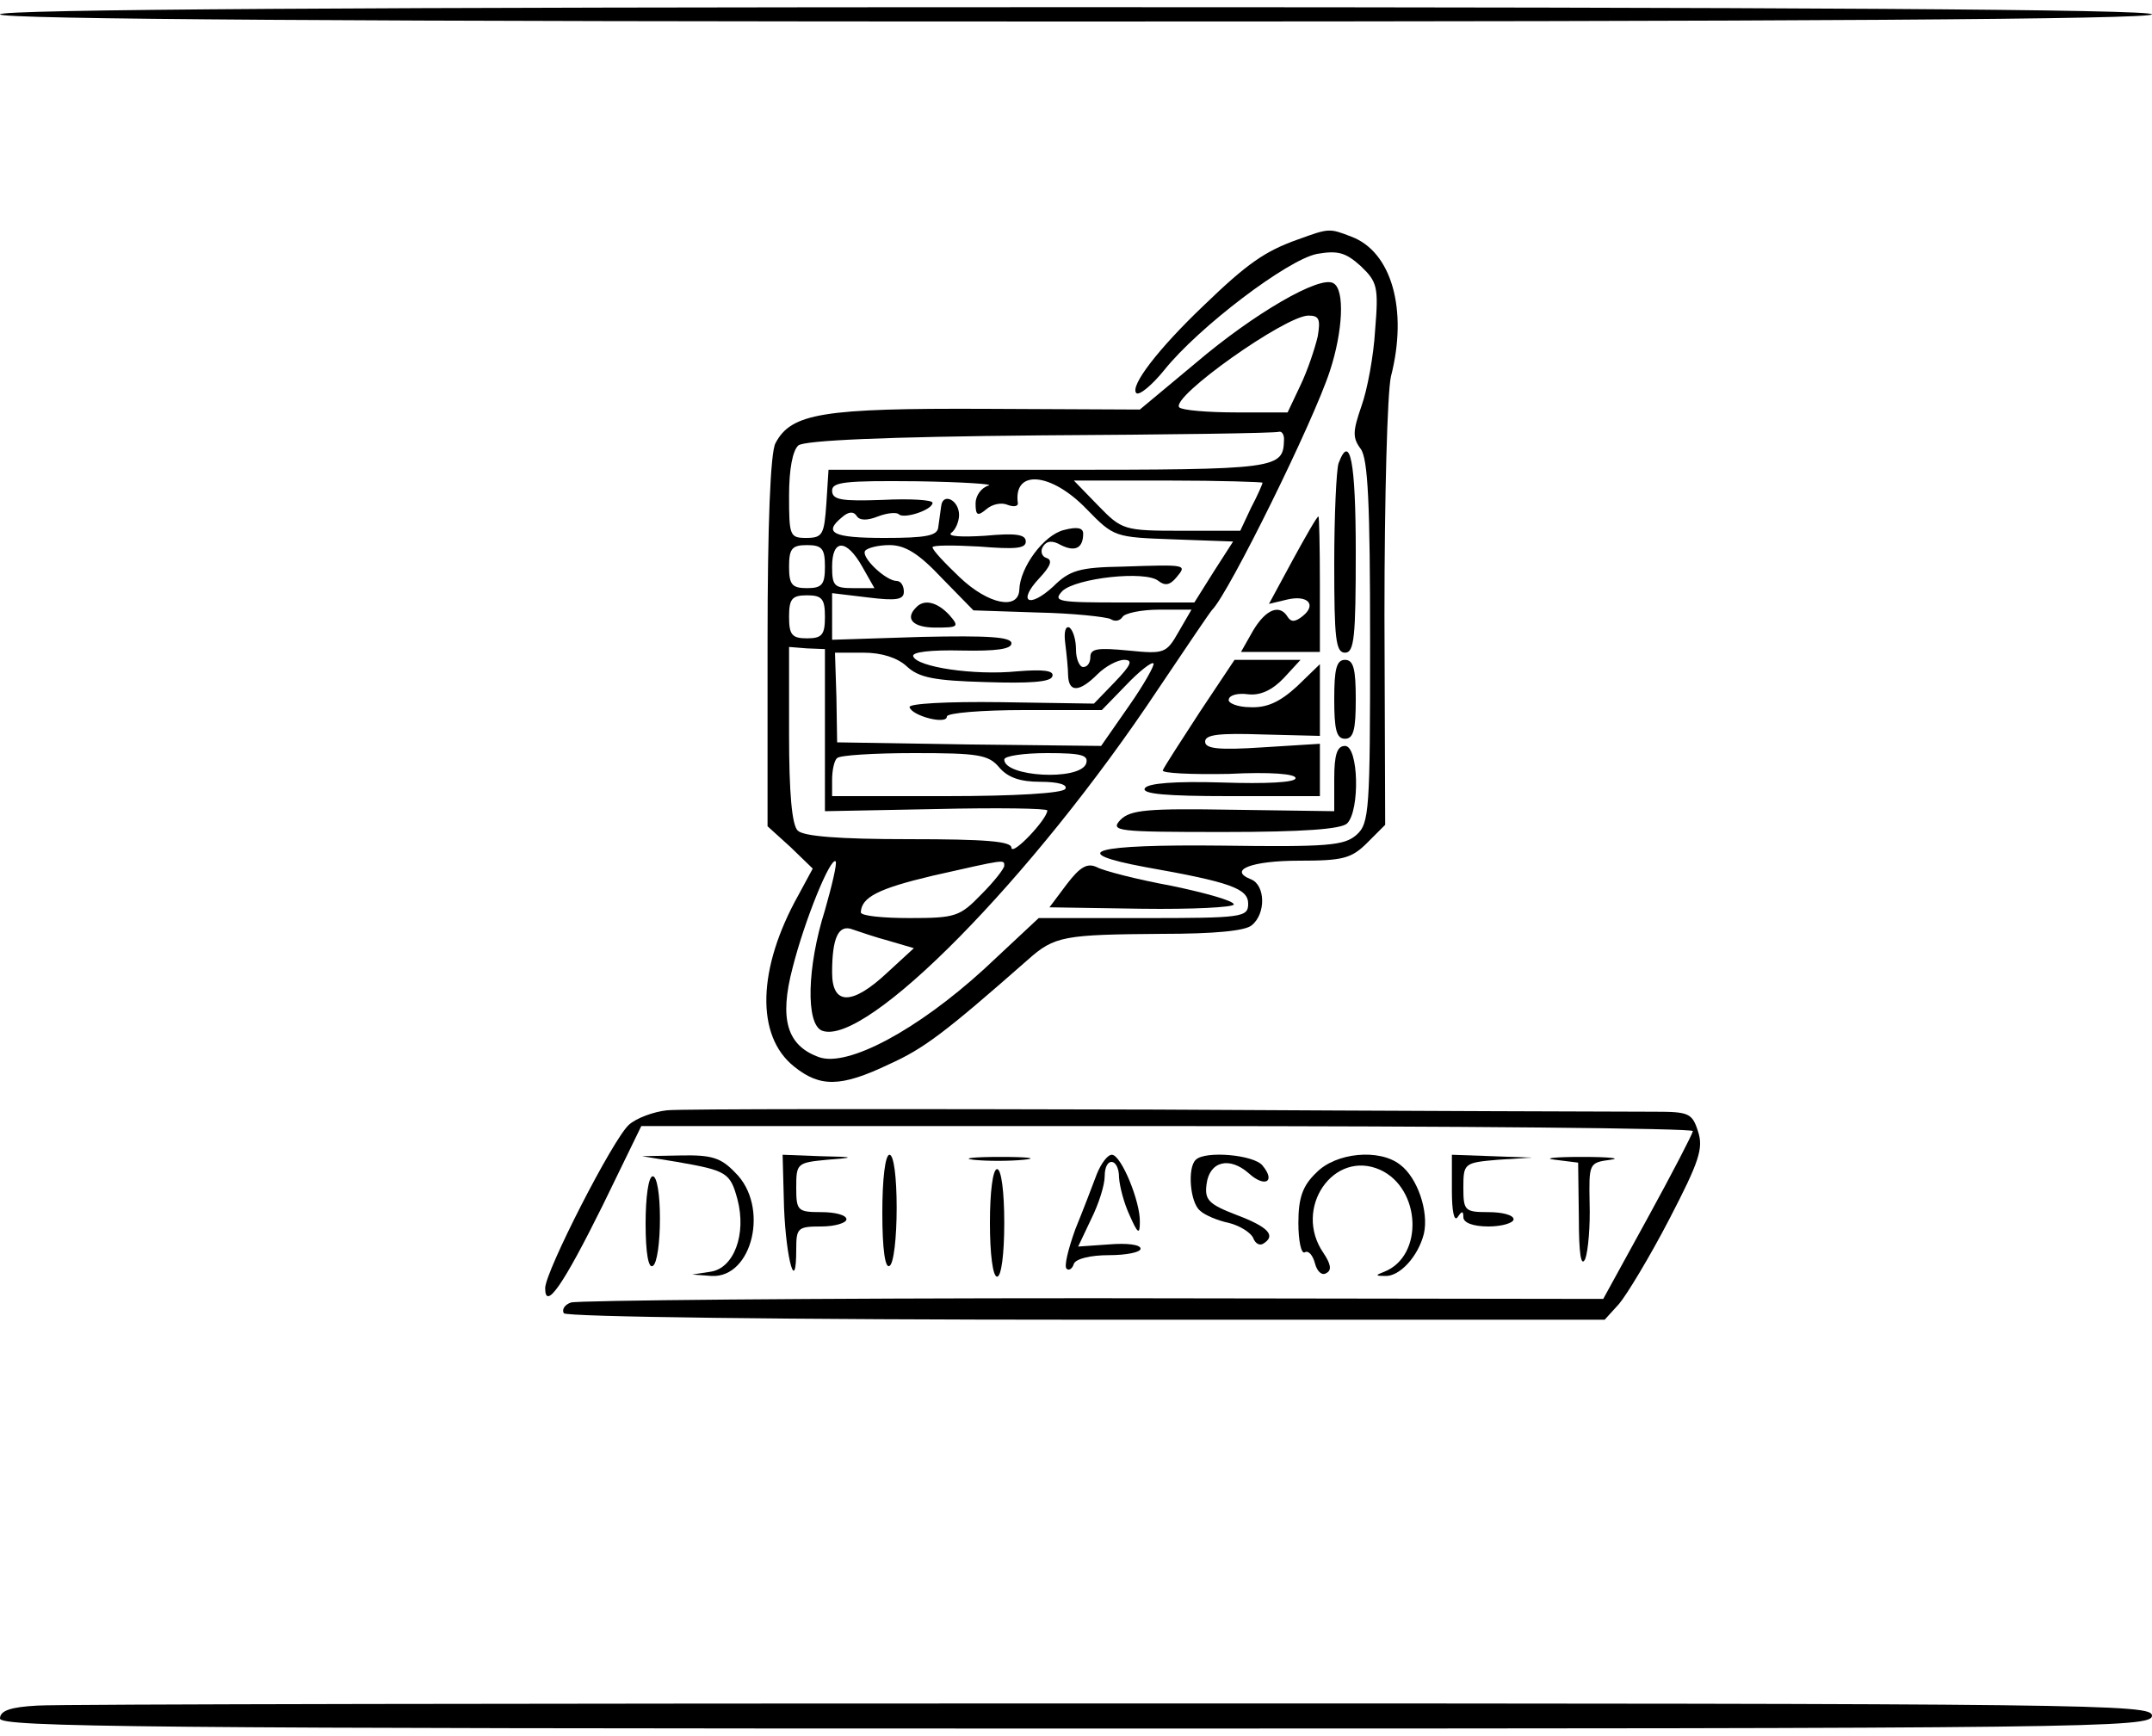 <?xml version="1.0" standalone="no"?>
<!DOCTYPE svg PUBLIC "-//W3C//DTD SVG 20010904//EN"
 "http://www.w3.org/TR/2001/REC-SVG-20010904/DTD/svg10.dtd">
<svg version="1.0" xmlns="http://www.w3.org/2000/svg"
 width="300pt" height="242pt" viewBox="0 0 300 242"
 preserveAspectRatio="xMidYMid meet">
<g transform="translate(0,242) scale(0.1,-0.1)"
fill="#000000" stroke="none">
<path d="M0 2400 c0 -7 507 -10 1500 -10 993 0 1500 3 1500 10 0 7 -507 10
-1500 10 -993 0 -1500 -3 -1500 -10z"/>
<path d="M1809 2086 c-45 -16 -70 -33 -131 -92 -63 -60 -103 -112 -94 -122 4
-4 22 11 39 32 48 60 172 154 213 162 29 5 40 2 61 -17 23 -22 25 -29 20 -89
-2 -36 -11 -84 -19 -106 -12 -35 -13 -44 -1 -60 10 -14 13 -75 13 -269 0 -235
-1 -253 -19 -269 -17 -15 -40 -17 -187 -15 -180 2 -220 -9 -107 -30 119 -21
143 -30 143 -51 0 -19 -8 -20 -146 -20 l-146 0 -76 -71 c-93 -85 -190 -137
-230 -123 -45 16 -56 53 -37 125 17 67 53 155 60 148 2 -3 -5 -33 -15 -68 -25
-79 -27 -159 -4 -168 61 -23 293 212 469 477 39 58 72 107 75 110 23 23 141
262 164 333 18 55 21 113 5 122 -18 12 -111 -42 -192 -111 l-78 -65 -214 1
c-228 1 -272 -6 -294 -48 -7 -13 -11 -113 -11 -277 l0 -257 32 -29 31 -30 -20
-37 c-57 -102 -60 -196 -6 -239 36 -29 65 -29 132 3 49 22 78 44 194 146 37
33 50 35 187 36 72 0 116 4 125 12 20 16 19 56 -1 64 -33 13 1 26 67 26 61 0
73 3 95 25 l25 25 -1 292 c0 166 4 310 9 333 24 93 1 174 -55 195 -31 12 -31
12 -75 -4z m28 -135 c-4 -17 -14 -47 -24 -68 l-18 -38 -72 0 c-39 0 -75 3 -79
7 -13 14 148 128 180 128 15 0 17 -5 13 -29z m-47 -143 c-1 -42 -5 -43 -327
-43 l-308 0 -3 -47 c-3 -43 -5 -48 -28 -48 -23 0 -24 3 -24 59 0 37 5 63 13
70 9 7 119 12 338 14 178 1 327 3 332 5 4 1 7 -4 7 -10z m-412 -65 c-10 -3
-18 -14 -18 -25 0 -17 3 -18 15 -8 8 7 21 10 30 6 8 -3 14 -2 14 2 -7 48 46
44 96 -8 38 -39 39 -39 121 -42 l83 -3 -27 -42 -27 -43 -100 0 c-90 0 -98 1
-84 16 19 18 116 29 134 14 9 -7 16 -6 25 5 15 18 15 18 -75 15 -60 -1 -74 -5
-97 -28 -34 -31 -50 -21 -19 12 15 16 19 25 10 28 -7 2 -9 10 -5 16 5 8 13 9
25 2 20 -10 31 -4 31 16 0 8 -8 10 -27 5 -28 -7 -61 -52 -62 -83 -1 -29 -43
-21 -83 17 -21 20 -38 38 -38 42 0 3 29 3 65 1 50 -4 65 -3 65 7 0 10 -14 12
-57 8 -32 -2 -53 -1 -47 4 6 4 11 16 11 25 0 21 -23 32 -25 12 -1 -8 -3 -21
-4 -29 -1 -12 -17 -15 -75 -15 -72 0 -86 7 -59 29 9 8 16 8 20 2 4 -7 15 -7
30 -1 13 5 26 6 29 3 7 -7 47 6 47 16 0 4 -31 6 -70 4 -57 -2 -70 0 -70 13 0
12 18 14 118 13 64 -1 109 -4 100 -6z m382 4 c0 -2 -7 -18 -16 -35 l-15 -32
-82 0 c-80 0 -83 1 -116 35 l-34 35 132 0 c72 0 131 -2 131 -3z m-610 -117 c0
-25 -4 -30 -25 -30 -21 0 -25 5 -25 30 0 25 4 30 25 30 21 0 25 -5 25 -30z
m52 0 l17 -30 -29 0 c-27 0 -30 3 -30 30 0 39 20 39 42 0z m111 -16 l44 -45
90 -3 c49 -1 94 -6 101 -9 6 -4 13 -3 17 3 3 5 26 10 51 10 l45 0 -18 -31
c-17 -30 -20 -31 -70 -26 -42 4 -53 3 -53 -9 0 -8 -4 -14 -10 -14 -5 0 -10 11
-10 24 0 14 -4 27 -9 31 -6 3 -8 -7 -6 -22 2 -16 4 -36 4 -45 1 -24 16 -23 41
2 11 11 28 20 37 20 13 0 10 -7 -13 -31 l-29 -30 -130 2 c-75 1 -129 -2 -127
-7 3 -12 52 -25 52 -13 0 5 49 9 108 9 l108 0 34 35 c18 19 36 33 38 30 2 -2
-13 -29 -34 -59 l-39 -56 -184 2 -184 3 -1 63 -2 62 40 0 c25 0 47 -7 60 -19
17 -16 39 -20 110 -22 61 -2 91 0 93 8 3 8 -12 10 -49 7 -60 -6 -140 6 -145
21 -2 6 25 9 67 8 49 -1 70 2 70 10 0 9 -32 11 -125 9 l-125 -4 0 32 0 33 50
-6 c40 -5 50 -3 50 8 0 8 -4 15 -10 15 -15 0 -50 33 -44 42 3 4 18 8 34 8 22
0 41 -12 73 -46z m-163 -54 c0 -25 -4 -30 -25 -30 -21 0 -25 5 -25 30 0 25 4
30 25 30 21 0 25 -5 25 -30z m0 -158 l0 -113 155 3 c85 2 155 1 155 -2 0 -12
-49 -64 -50 -52 0 9 -35 12 -143 12 -98 0 -147 4 -155 12 -8 8 -12 52 -12 134
l0 122 25 -2 25 -1 0 -113z m243 -52 c12 -14 29 -20 57 -20 25 0 39 -4 35 -10
-4 -6 -70 -10 -166 -10 l-159 0 0 23 c0 13 3 27 7 30 3 4 52 7 107 7 89 0 104
-2 119 -20z m121 5 c-10 -24 -114 -18 -114 6 0 5 27 9 60 9 49 0 58 -3 54 -15z
m-114 -142 c0 -4 -14 -22 -32 -40 -30 -31 -36 -33 -100 -33 -37 0 -68 3 -68 8
1 21 24 33 100 51 102 23 100 23 100 14z m-160 -105 l34 -10 -37 -34 c-49 -46
-77 -46 -77 0 0 49 9 68 29 60 9 -3 32 -11 51 -16z"/>
<path d="M1277 1573 c-16 -16 -4 -28 27 -28 32 0 34 1 19 18 -17 18 -35 22
-46 10z"/>
<path d="M1866 1774 c-3 -9 -6 -72 -6 -140 0 -104 2 -124 15 -124 13 0 15 22
15 140 0 127 -8 167 -24 124z"/>
<path d="M1802 1639 l-33 -61 25 6 c29 7 42 -7 22 -23 -10 -8 -16 -9 -21 -1
-11 18 -30 11 -48 -19 l-17 -30 55 0 55 0 0 95 c0 52 -1 94 -2 94 -2 0 -18
-28 -36 -61z"/>
<path d="M1673 1428 c-26 -40 -50 -77 -52 -82 -2 -4 39 -6 92 -5 58 3 94 0 93
-6 0 -6 -41 -8 -102 -6 -66 2 -104 -1 -108 -8 -5 -8 30 -11 118 -11 l126 0 0
36 0 37 -80 -5 c-61 -4 -80 -2 -80 8 0 10 20 12 80 10 l80 -2 0 50 0 50 -32
-31 c-24 -22 -42 -30 -65 -29 -18 0 -32 6 -30 11 1 6 13 9 27 7 17 -2 34 6 50
23 l23 25 -46 0 -46 0 -48 -72z"/>
<path d="M1860 1445 c0 -42 3 -55 15 -55 12 0 15 13 15 55 0 42 -3 55 -15 55
-12 0 -15 -13 -15 -55z"/>
<path d="M1860 1334 l0 -45 -141 2 c-119 2 -143 0 -157 -14 -15 -16 -5 -17
144 -17 111 0 164 4 172 12 18 18 16 108 -3 108 -11 0 -15 -12 -15 -46z"/>
<path d="M1487 1187 l-24 -32 128 -2 c71 -1 129 2 129 6 0 5 -39 16 -87 26
-49 9 -95 21 -104 26 -13 6 -23 1 -42 -24z"/>
<path d="M930 872 c-19 -2 -43 -11 -53 -20 -22 -19 -117 -205 -117 -228 0 -32
25 4 80 115 l54 111 733 0 c403 0 733 -3 733 -7 -1 -5 -29 -59 -63 -121 l-62
-113 -711 1 c-392 0 -719 -3 -728 -6 -9 -3 -13 -10 -10 -15 3 -5 313 -9 728
-9 l723 0 20 22 c11 13 43 66 70 118 42 81 48 99 40 123 -8 25 -13 27 -60 27
-29 0 -342 1 -697 3 -355 1 -661 1 -680 -1z"/>
<path d="M944 800 c69 -12 74 -15 84 -52 13 -49 -5 -96 -37 -101 l-26 -4 27
-2 c57 -3 81 97 33 144 -20 21 -33 25 -77 24 l-53 -1 49 -8z"/>
<path d="M1093 736 c3 -73 17 -122 17 -58 0 30 2 32 35 32 19 0 35 5 35 10 0
6 -16 10 -35 10 -33 0 -35 2 -35 34 0 34 1 35 43 39 40 3 40 4 -10 5 l-52 2 2
-74z"/>
<path d="M1230 729 c0 -51 4 -78 10 -74 6 3 10 40 10 81 0 43 -4 74 -10 74 -6
0 -10 -34 -10 -81z"/>
<path d="M1357 803 c18 -2 50 -2 70 0 21 2 7 4 -32 4 -38 0 -55 -2 -38 -4z"/>
<path d="M1529 783 c-6 -16 -19 -50 -30 -77 -10 -28 -16 -52 -12 -55 3 -3 8 0
10 7 3 7 23 12 49 12 24 0 44 4 44 9 0 6 -20 8 -44 6 l-43 -3 18 38 c11 22 19
48 19 60 0 28 20 26 20 -2 1 -13 7 -36 15 -53 11 -25 14 -27 14 -9 1 28 -26
94 -39 94 -6 0 -15 -12 -21 -27z"/>
<path d="M1667 803 c-12 -11 -8 -60 6 -71 6 -6 25 -14 40 -17 16 -4 31 -14 34
-21 3 -8 9 -11 14 -8 18 11 8 23 -37 40 -39 15 -45 21 -42 43 4 32 32 39 59
15 22 -20 38 -12 19 11 -12 15 -80 21 -93 8z"/>
<path d="M1835 785 c-19 -18 -25 -35 -25 -70 0 -25 4 -44 9 -41 5 3 11 -4 14
-15 3 -12 10 -18 16 -14 8 4 6 13 -4 28 -43 62 14 145 79 116 57 -26 61 -120
6 -142 -13 -5 -13 -6 1 -6 20 -1 46 27 54 59 7 31 -9 78 -33 96 -29 23 -90 17
-117 -11z"/>
<path d="M2024 760 c0 -28 3 -44 8 -37 6 9 8 9 8 0 0 -8 14 -13 35 -13 19 0
35 5 35 10 0 6 -16 10 -35 10 -33 0 -35 2 -35 34 0 34 1 35 48 39 l47 3 -55 2
-56 2 0 -50z"/>
<path d="M2168 803 l32 -4 1 -77 c0 -50 3 -70 9 -57 4 11 7 46 6 77 -1 56 -1
57 29 61 16 2 -1 4 -40 4 -38 0 -55 -2 -37 -4z"/>
<path d="M1380 715 c0 -43 4 -75 10 -75 6 0 10 32 10 75 0 43 -4 75 -10 75 -6
0 -10 -32 -10 -75z"/>
<path d="M900 714 c0 -41 4 -63 10 -59 6 3 10 33 10 66 0 33 -4 59 -10 59 -6
0 -10 -29 -10 -66z"/>
<path d="M52 42 c-37 -2 -52 -7 -52 -18 0 -12 197 -14 1500 -14 1422 0 1500 1
1500 18 0 16 -76 17 -1448 17 -796 0 -1471 -1 -1500 -3z"/>
</g>
</svg>
